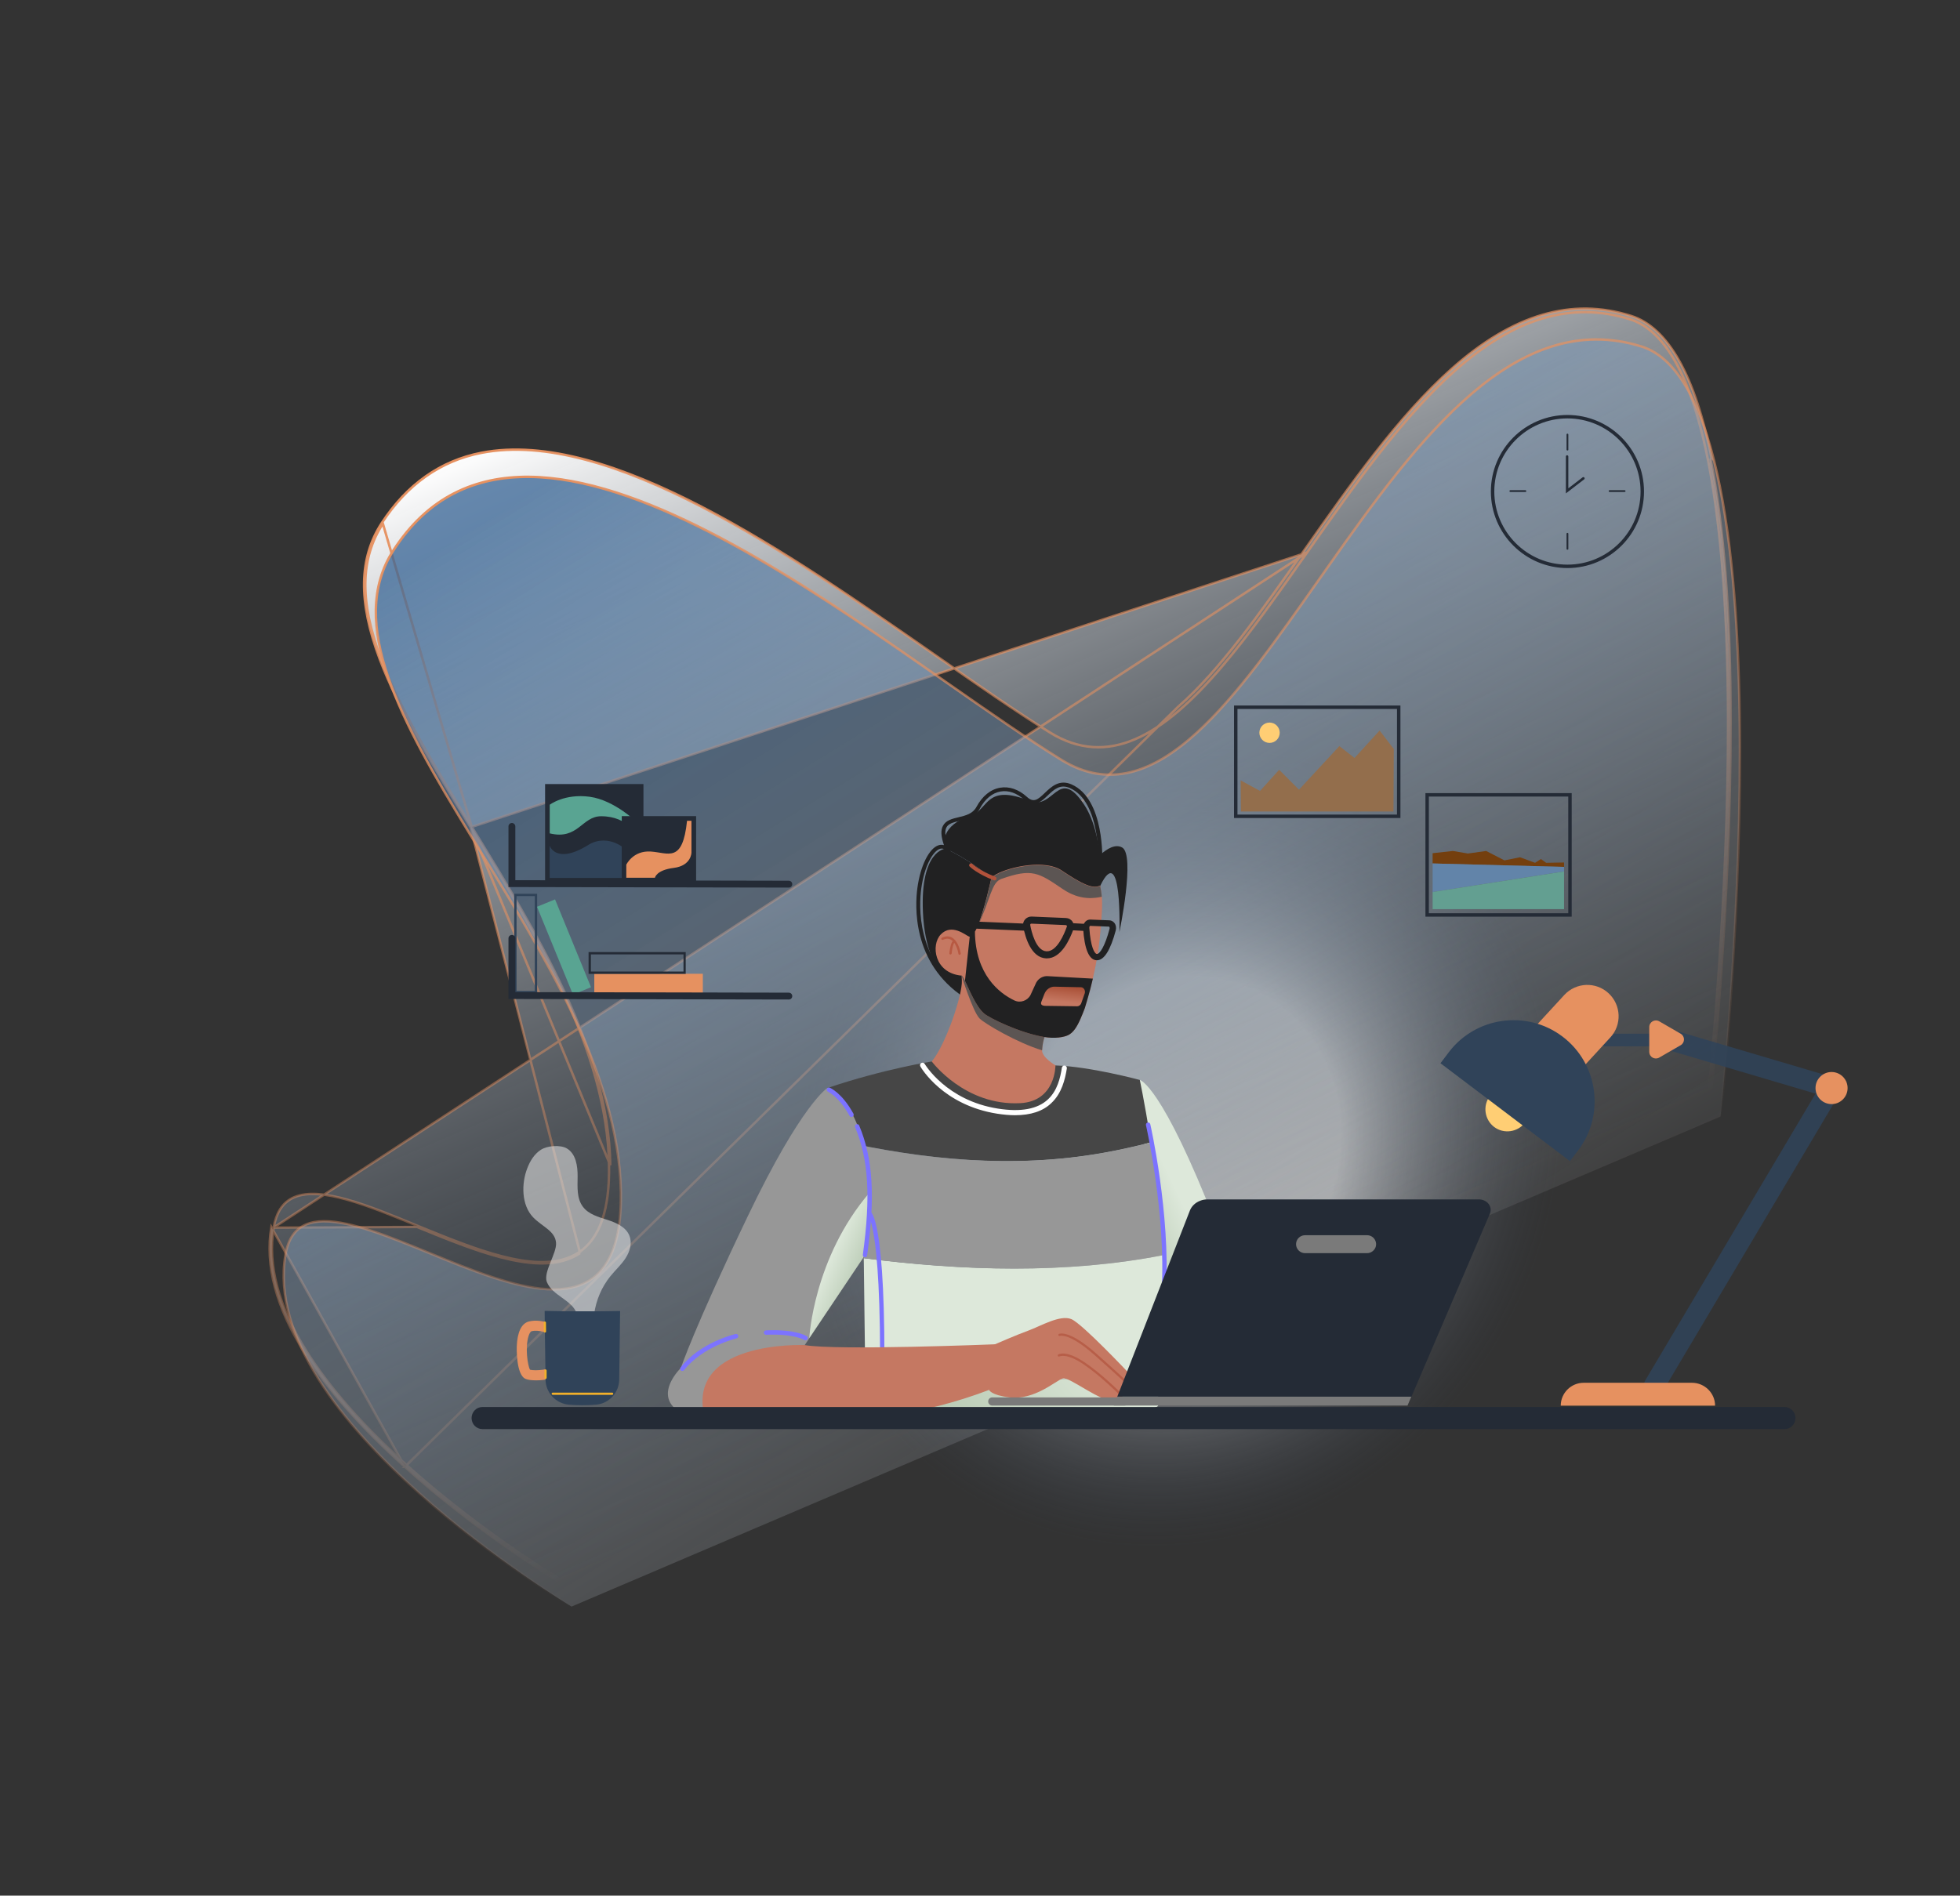 <svg width="798" height="772" viewBox="0 0 798 772" fill="none" xmlns="http://www.w3.org/2000/svg">
<rect x="0" y="0" width="798" height="772" fill="#333333" stroke="none"/>
<path d="M263.976 374.126C208.208 491.281 259.657 627.736 378.891 678.908C498.124 730.081 639.99 676.591 695.758 559.437C751.525 442.283 700.076 305.827 580.843 254.655C461.61 203.483 319.744 256.972 263.976 374.126Z" fill="url(#paint0_radial_229_2)"/>
<path d="M164.844 597.351L164.845 597.351C193.249 622.933 223.27 641.464 227.241 643.915C227.433 644.034 227.564 644.115 227.631 644.157L227.857 644.273L696.408 444.469L696.662 444.362L696.679 444.09L696.68 444.071L696.683 444.052L696.683 444.047L696.685 444.031L696.691 443.976C696.697 443.93 696.704 443.866 696.713 443.784C696.731 443.621 696.756 443.389 696.787 443.09C696.85 442.491 696.94 441.624 697.053 440.508C697.277 438.274 697.593 435.04 697.968 430.944C698.72 422.753 699.711 411.118 700.697 397.156C702.671 369.23 704.625 331.998 704.602 294.394L704.602 294.393C704.633 250.202 701.839 214.151 696.49 187.178C696.489 187.177 696.489 187.177 696.489 187.177L696.98 187.08C690.188 153.047 679.139 133.393 664.062 128.656C639.848 121.031 616.016 128.07 591.209 150.067C569.48 169.341 549.87 197.245 530.928 224.229L530.906 224.26C513.282 249.333 496.58 273.094 479.645 287.854L164.844 597.351ZM164.844 597.351C147.019 581.317 133.258 565.692 124.012 550.914L124.012 550.913C112.386 532.363 107.887 515.153 110.474 499.727L164.844 597.351ZM111.415 499.94L111.416 499.938C112.417 494.207 114.707 490.341 118.525 488.196C118.946 487.942 119.389 487.753 119.796 487.58L119.811 487.574C125.243 485.261 132.81 486.144 141.432 488.577C150.081 491.017 159.926 495.058 169.982 499.208M111.415 499.94L169.791 499.671M111.415 499.94C108.835 515.168 113.389 532.159 124.83 550.383L125.194 550.154L124.83 550.383C134.064 565.084 147.699 580.65 165.434 596.571C193.74 622.055 223.689 640.613 227.666 642.961L227.884 643.09L228.117 642.991L695.448 443.706L695.72 443.59L695.75 443.297C696.475 436.207 703.635 365.928 703.572 294.269C703.523 244.713 700.065 205.739 693.379 178.129C690.037 164.325 685.881 153.337 680.924 145.283C675.967 137.228 670.184 132.07 663.576 130.003C639.884 122.558 616.497 129.499 592.187 151.112C570.619 170.272 551.01 198.143 532.171 225.003L111.415 499.94ZM169.982 499.208L169.791 499.671M169.982 499.208C169.981 499.208 169.981 499.208 169.98 499.208L169.791 499.671M169.982 499.208C181.574 503.953 193.317 508.756 204.092 511.555C214.882 514.358 224.598 515.121 232.18 511.894C233.466 511.347 234.702 510.682 235.89 509.901M169.791 499.671C192.96 509.153 216.896 518.944 232.376 512.354C233.691 511.794 234.955 511.115 236.168 510.316M235.89 509.901C235.889 509.901 235.888 509.902 235.886 509.903L236.168 510.316M235.89 509.901C244.205 504.227 248.241 492.714 247.962 474.521L247.962 474.52C247.641 451.141 240.094 427.4 229.346 404.16C218.646 381.022 204.791 358.416 191.779 337.187L191.609 336.909M235.89 509.901C235.891 509.9 235.892 509.899 235.893 509.898L236.168 510.316M236.168 510.316L191.609 336.909M191.609 336.909L192.035 336.647M191.609 336.909L248.462 474.513C247.819 427.663 218.285 379.477 192.213 336.938L192.035 336.647M191.609 336.909L191.608 336.908M191.609 336.909C191.609 336.909 191.608 336.908 191.608 336.908M192.035 336.647C177.057 312.241 162.903 289.108 155.047 268.166C146.37 244.961 146.626 227.485 155.881 213.237L192.035 336.647ZM191.608 336.908C176.638 312.515 162.455 289.338 154.579 268.342L154.579 268.341C145.873 245.06 146.086 227.398 155.462 212.965L155.463 212.963C165.707 197.306 179.266 187.679 195.97 184.416L195.97 184.416C222.027 179.331 253.501 189.715 285.783 206.442C317.894 223.08 350.916 246.054 380.368 266.544L380.893 266.909L380.893 266.909L381.583 267.39C398.192 278.959 413.897 289.899 427.408 298.269L427.154 298.679L427.408 298.27C439.348 305.672 450.835 305.858 462.05 301.084C473.894 296.042 485.501 285.465 497.127 271.895C508.71 258.374 520.266 241.936 532.061 225.16L532.171 225.004L191.608 336.908Z" fill="url(#paint1_linear_229_2)" stroke="url(#paint2_linear_229_2)"/>
<path d="M160.223 224.053L160.224 224.053C174.265 202.409 193.442 193.971 215.536 194.199C237.671 194.426 262.747 203.354 288.498 216.508C314.241 229.657 340.607 247.002 365.312 264.01C372.19 268.744 378.94 273.453 385.512 278.039C402.537 289.916 418.368 300.961 432.127 309.454C441.763 315.401 451.124 316.704 460.311 314.463C469.475 312.228 478.423 306.477 487.281 298.399C503.737 283.392 520.02 260.219 536.923 236.164C538.207 234.336 539.494 232.504 540.786 230.67C559.101 204.656 578.216 178.244 599.178 160.345C620.127 142.457 642.836 133.139 668.386 141.137C676.253 143.604 682.711 150.278 687.969 160.199C693.224 170.115 697.245 183.211 700.271 198.399C706.321 228.772 708.366 267.404 708.4 305.432C708.433 343.455 706.456 380.851 704.471 408.742C703.478 422.687 702.483 434.256 701.736 442.337C701.363 446.378 701.052 449.547 700.834 451.706C700.725 452.785 700.639 453.611 700.581 454.168C700.557 454.399 700.537 454.583 700.523 454.72L232.705 654.282C232.662 654.256 232.613 654.226 232.558 654.193C232.317 654.046 231.958 653.828 231.491 653.539C230.556 652.963 229.186 652.108 227.445 650.996C223.964 648.773 219.003 645.52 213.084 641.406C201.245 633.179 185.582 621.511 170.275 607.747C154.965 593.981 140.03 578.133 129.632 561.548C119.232 544.959 113.406 527.689 116.212 511.051C117.345 504.346 120.285 500.552 124.492 498.731C128.747 496.89 134.4 497.019 141.043 498.426C147.673 499.83 155.205 502.486 163.171 505.608C166.974 507.099 170.871 508.694 174.81 510.306L175.36 510.531C179.486 512.22 183.656 513.923 187.806 515.539C196.103 518.77 204.339 521.66 212.013 523.396C219.682 525.13 226.834 525.722 232.948 524.317C239.086 522.907 244.159 519.489 247.636 513.265C251.101 507.063 252.964 498.112 252.789 485.655C252.439 460.725 244.015 435.619 232.219 411.072C221.848 389.489 208.853 368.303 196.416 348.026C194.708 345.242 193.011 342.475 191.332 339.726C177.418 316.941 164.8 295.437 158.086 275.89C151.374 256.35 150.599 238.87 160.223 224.053Z" fill="url(#paint3_linear_229_2)" stroke="url(#paint4_linear_229_2)"/>
<path d="M638.171 231.343C621.009 231.343 607 217.379 607 200.171C607 183.009 620.964 169 638.171 169C655.379 169 669.343 182.964 669.343 200.171C669.343 217.379 655.379 231.343 638.171 231.343ZM638.171 170.396C621.775 170.396 608.396 183.73 608.396 200.171C608.396 216.568 621.73 229.946 638.171 229.946C654.613 229.946 667.946 216.613 667.946 200.171C667.946 183.775 654.613 170.396 638.171 170.396Z" fill="#242B36"/>
<path d="M638.171 183.459C637.946 183.459 637.811 183.279 637.811 183.099V176.973C637.811 176.747 637.991 176.612 638.171 176.612C638.397 176.612 638.532 176.792 638.532 176.973V183.099C638.577 183.324 638.397 183.459 638.171 183.459Z" fill="#242B36"/>
<path d="M638.171 223.865C637.946 223.865 637.811 223.685 637.811 223.505V217.379C637.811 217.154 637.991 217.019 638.171 217.019C638.397 217.019 638.532 217.199 638.532 217.379V223.505C638.577 223.73 638.397 223.865 638.171 223.865Z" fill="#242B36"/>
<path d="M661.46 200.352H655.334C655.108 200.352 654.973 200.171 654.973 199.991C654.973 199.766 655.153 199.631 655.334 199.631H661.46C661.685 199.631 661.82 199.811 661.82 199.991C661.82 200.216 661.64 200.352 661.46 200.352Z" fill="#242B36"/>
<path d="M621.054 200.352H614.928C614.703 200.352 614.568 200.171 614.568 199.991C614.568 199.766 614.748 199.631 614.928 199.631H621.054C621.28 199.631 621.415 199.811 621.415 199.991C621.415 200.216 621.235 200.352 621.054 200.352Z" fill="#242B36"/>
<path d="M637.541 200.937V185.892C637.541 185.622 637.766 185.396 638.037 185.396C638.307 185.396 638.532 185.622 638.532 185.892V198.865L644.343 194.406C644.568 194.225 644.883 194.27 645.064 194.496C645.244 194.721 645.199 195.036 644.973 195.216L637.541 200.937Z" fill="#242B36"/>
<path d="M218.686 404.487H209.362V363.991H218.686V404.487ZM210.308 403.586H217.74V364.937H210.308V403.586V403.586Z" fill="#304359"/>
<path d="M286.155 404.494V396.566H241.965V404.494H286.155Z" fill="#E69160"/>
<path d="M279.182 396.604H239.632V387.73H279.182V396.604ZM240.578 395.658H278.281V388.676H240.578V395.658Z" fill="#242B36"/>
<path d="M225.983 366.276L218.646 369.279L233.286 405.049L240.623 402.046L225.983 366.276Z" fill="#59A492"/>
<path d="M321.164 407.055L207.02 406.829V382.144C207.02 381.379 207.65 380.748 208.416 380.748C209.182 380.748 209.812 381.379 209.812 382.144V404.036L321.164 404.262C321.93 404.262 322.561 404.892 322.561 405.658C322.561 406.424 321.975 407.055 321.164 407.055Z" fill="#242B36"/>
<path d="M321.164 361.47L207.02 361.244V336.559C207.02 335.794 207.65 335.163 208.416 335.163C209.182 335.163 209.812 335.794 209.812 336.559V358.452L321.164 358.677C321.93 358.677 322.561 359.307 322.561 360.073C322.561 360.839 321.975 361.47 321.164 361.47Z" fill="#242B36"/>
<path d="M261.525 319.803H222.425V358.902H261.525V319.803Z" fill="#242B36"/>
<path d="M261.975 359.352H221.93V319.307H261.975V359.352ZM222.876 358.406H261.029V320.253H222.876V358.406Z" fill="#242B36"/>
<path d="M223.822 327.73C223.822 327.73 229.858 323.09 240.128 324.487C250.353 325.883 259.678 335.207 259.678 335.207V340.793C259.678 340.793 256.029 332.415 244.768 332.415C236.84 332.415 235.443 342.189 223.822 339.397V327.73V327.73Z" fill="#59A492"/>
<path d="M223.822 344.487C223.822 344.487 226.435 352.28 239.633 344.037C247.065 339.397 257.786 344.487 259.633 355.208V357.551H244.723H223.777V344.487H223.822Z" fill="#304359"/>
<path d="M282.921 332.819H253.596V358.901H282.921V332.819Z" fill="#242B36"/>
<path d="M283.371 359.352H253.146V332.37H283.416V359.352H283.371ZM254.047 358.406H282.425V333.271H254.047V358.406Z" fill="#242B36"/>
<path d="M254.993 352.145C254.993 352.145 257.695 346.334 264.903 346.784C272.11 347.235 277.921 351.739 279.723 334.262H281.524V347.19C281.524 347.19 281.524 352.55 274.317 353.451C267.11 354.352 266.659 357.46 266.659 357.46H254.993V352.145Z" fill="#E69160"/>
<path d="M570.174 333.135H502.426V287.324H570.174V333.135ZM503.823 331.739H568.778V288.721H503.823V331.739Z" fill="#242B36"/>
<path d="M639.904 373.316H580.354V323H639.904V373.316ZM581.751 371.919H638.508V324.396H581.751V371.919Z" fill="#242B36"/>
<path d="M567.472 305.027L561.706 297.505L551.481 308.676L545.309 303.856L528.868 321.604L520.805 313.496L513.012 322.1L505.129 317.82L505.219 330.478H567.336L567.472 305.027Z" fill="#936E4C"/>
<path d="M583.283 347.459L591.526 346.559L597.652 347.595L605.085 346.559L612.517 350.387L618.869 349.126L624.995 351.378L627.382 349.847L629.499 351.378L636.797 351.243V353.045L583.283 351.649V347.459Z" fill="#743F0E"/>
<path d="M516.885 302.549C519.174 302.549 521.03 300.694 521.03 298.405C521.03 296.116 519.174 294.261 516.885 294.261C514.597 294.261 512.741 296.116 512.741 298.405C512.741 300.694 514.597 302.549 516.885 302.549Z" fill="#FFCE74"/>
<path d="M583.283 351.648L636.797 353.045V354.892L583.283 363.27V351.648Z" fill="#6284A9"/>
<path d="M583.283 363.271V370.253H636.797V354.893L583.283 363.271Z" fill="#639F91"/>
<path d="M443.507 353.091C443.507 353.091 451.345 342.145 456.84 345.118C462.336 348.091 455.759 379.623 455.759 379.623C455.759 379.623 456.93 342.326 447.966 360.704C445.714 365.209 443.507 353.091 443.507 353.091Z" fill="#212122"/>
<path d="M393.011 406.335C392.876 406.335 392.696 406.29 392.561 406.2C371.164 392.146 372.561 368.542 373.507 361.65C374.723 352.596 378.282 345.434 382.155 344.218C382.741 344.037 383.507 343.947 384.318 344.172C383.101 340.614 382.966 338.091 383.912 336.335C385.083 334.082 387.606 333.452 390.264 332.821C393.101 332.145 396.029 331.425 397.516 328.677C399.948 324.172 403.282 321.47 407.201 320.794C410.894 320.163 414.723 321.47 418.057 324.488C420.849 327.055 422.516 325.704 425.444 322.866C428.057 320.389 431.3 317.28 436.255 319.443C449.813 325.389 448.822 350.344 448.777 351.425C448.777 351.875 448.372 352.191 447.967 352.191C447.516 352.191 447.201 351.785 447.201 351.38C447.201 351.109 448.192 326.425 435.579 320.929C431.57 319.172 429.093 321.56 426.48 324.037C423.867 326.515 420.939 329.308 416.93 325.659C414.002 322.956 410.624 321.785 407.426 322.326C404.002 322.911 401.029 325.344 398.867 329.398C397.065 332.776 393.642 333.587 390.624 334.308C388.192 334.893 386.119 335.389 385.309 337.01C384.453 338.677 384.903 341.515 386.615 345.749L388.237 349.668L385.309 346.56C384.498 345.659 383.597 345.389 382.651 345.704C379.948 346.56 376.345 352.551 375.083 361.875C374.182 368.542 372.786 391.335 393.462 404.894C393.822 405.119 393.912 405.614 393.687 405.975C393.507 406.2 393.282 406.335 393.011 406.335Z" fill="#212122"/>
<path d="M464.048 439.804C464.048 439.804 472.877 441.335 495.309 498.993L471.57 541.201L464.048 439.804Z" fill="url(#paint5_linear_229_2)"/>
<path d="M449.408 469.444C455.985 468.272 462.336 466.831 468.642 465.209C465.534 446.335 464.048 439.804 464.048 439.804C464.048 439.804 443.687 434.308 429.723 433.903L379.363 432.281C379.363 432.281 359.678 435.389 337.02 443.047C337.02 443.047 338.371 451.966 340.714 464.353C375.894 472.236 412.201 476.11 449.408 469.444Z" fill="#464646"/>
<path d="M471.931 552.822C472.111 548.858 472.291 544.849 472.516 540.885C473.012 531.921 473.507 523.138 473.777 515.345C473.823 513.903 473.868 512.462 473.913 511.065C433.912 518.903 392.155 517.552 351.66 512.372C351.66 512.912 351.66 513.633 351.705 514.444C351.75 519.489 351.885 529.129 352.02 539.624C352.11 545.255 352.155 551.111 352.245 556.651C352.245 556.831 352.245 556.967 352.245 557.147C352.245 557.372 352.245 557.597 352.245 557.822C390.804 561.651 433.011 564.579 471.75 557.552C471.75 557.462 471.75 557.417 471.75 557.327C471.795 555.886 471.886 554.354 471.931 552.822Z" fill="url(#paint6_linear_229_2)"/>
<path d="M352.471 572.417V572.372C352.426 568.227 352.336 563.227 352.246 557.867C355.038 558.137 357.831 558.408 360.669 558.678C396.886 562.056 435.85 564.128 471.751 557.597C471.571 562.732 471.481 567.687 471.526 572.372C471.616 577.327 352.516 576.426 352.471 572.417Z" fill="url(#paint7_linear_229_2)"/>
<path d="M351.659 510.75C351.659 510.75 351.659 511.336 351.659 512.372C351.659 512.372 351.659 512.372 351.659 512.417C392.155 517.597 433.867 518.948 473.912 511.111C473.957 509.759 473.957 508.453 473.957 507.237C473.957 502.462 473.777 498.318 473.327 495.21C471.57 483.318 470.038 473.723 468.822 466.11C468.777 465.795 468.732 465.525 468.687 465.254C462.426 466.876 456.029 468.318 449.453 469.489C412.245 476.11 375.939 472.281 340.713 464.354C341.029 466.155 341.389 468.002 341.794 469.894C344.272 482.687 347.65 497.912 351.659 510.75Z" fill="#979797"/>
<path d="M473.823 526.606H473.778C473.282 526.561 472.922 526.156 472.967 525.66C474.769 494.489 466.66 458.588 466.57 458.227C466.48 457.732 466.751 457.281 467.246 457.146C467.742 457.056 468.192 457.326 468.327 457.822C468.417 458.182 476.57 494.354 474.724 525.75C474.679 526.246 474.273 526.606 473.823 526.606Z" fill="#7C73FF"/>
<path d="M358.912 580.345C358.912 580.345 358.867 580.345 358.912 580.345C358.417 580.345 358.011 579.94 358.011 579.444C358.957 537.777 357.606 516.921 356.3 506.741C355.038 496.921 353.597 495.074 353.597 495.074C353.192 494.804 353.056 494.264 353.327 493.858C353.597 493.453 354.137 493.318 354.543 493.588C355.264 494.083 361.57 500.57 359.768 579.489C359.768 579.94 359.363 580.345 358.912 580.345Z" fill="#7C73FF"/>
<path d="M447.922 360.704C448.913 344.848 445.219 333.452 441.48 327.821C430.804 311.605 429.273 330.253 419.138 326.154C401.3 318.992 402.516 329.578 395.624 331.92C382.561 336.335 384.273 343.767 384.903 345.569C402.516 353.677 414.453 367.866 429.543 380.614C438.282 373.587 447.651 364.938 447.922 360.704Z" fill="#212122"/>
<path d="M384.948 345.614C383.101 344.623 384.948 345.614 384.948 345.614C384.948 345.614 374.678 346.2 375.759 371.335C377.02 401.065 393.822 405.434 393.822 405.434C393.822 405.434 413.597 393.542 429.588 380.614C414.498 367.912 402.516 353.722 384.948 345.614Z" fill="#212122"/>
<path d="M429.723 433.857C429.723 433.857 429.859 448.497 415.399 449.263C392.786 450.434 379.363 432.281 379.363 432.281C385.129 425.344 391.885 405.118 391.615 399.353C391.57 398.136 391.525 397.416 391.525 397.416C413.327 385.343 426.075 420.164 426.075 420.164C426.03 420.254 425.985 420.344 425.94 420.434C425.129 422.416 424.678 424.218 424.453 425.839C424.363 426.515 424.318 427.146 424.273 427.686C424.093 430.569 429.723 433.857 429.723 433.857Z" fill="#C57862"/>
<path opacity="0.9" d="M426.075 420.209C426.03 420.299 425.985 420.389 425.94 420.479C425.129 422.461 424.678 424.263 424.453 425.885C424.363 426.56 424.318 427.191 424.273 427.731C414.318 424.758 400.714 416.785 398.777 414.713C395.984 411.74 391.525 397.416 391.525 397.416C413.327 385.344 426.075 420.209 426.075 420.209Z" fill="#515151"/>
<path d="M447.696 382.776C447.291 386.876 446.345 392.506 444.948 398.497C444.813 399.128 444.633 399.758 444.498 400.389C444.453 400.614 444.363 400.84 444.318 401.065C444.318 401.11 444.318 401.11 444.318 401.155C444.003 402.416 443.687 403.677 443.327 404.894C442.831 406.831 442.246 408.722 441.66 410.614C441.03 412.236 440.444 413.768 439.813 415.164C438.462 418.182 437.02 420.524 434.903 421.56C433.237 422.371 429.588 423.092 424.903 422.281C414.858 420.524 402.831 414.578 400.714 412.777C397.291 409.849 394.543 402.912 392.876 399.443C392.606 398.903 392.381 398.452 392.2 398.092C391.93 397.641 391.705 397.371 391.525 397.326C380.354 396.335 378.912 384.758 383.056 380.524C387.516 375.93 393.146 380.884 394.543 381.425C394.633 381.47 394.723 381.47 394.813 381.47C394.858 381.47 394.858 381.47 394.903 381.47C395.309 381.425 395.714 381.11 396.119 380.614C396.39 380.299 396.66 379.893 396.93 379.443C397.291 378.857 397.606 378.137 397.966 377.371C400.579 371.425 403.687 357.371 403.687 357.371C404.137 356.965 404.768 356.515 405.489 356.11C411.39 352.821 425.624 349.983 432.246 354.488C439.768 359.533 444.994 362.416 447.921 360.569C448.192 362.281 448.462 363.497 448.597 365.074C448.867 368.092 448.732 372.191 447.696 382.776Z" fill="#C57862"/>
<path opacity="0.9" d="M447.922 360.704C444.994 362.506 439.723 359.623 432.246 354.623C425.579 350.164 411.345 353.001 405.489 356.29C405.174 356.47 404.903 356.65 404.633 356.83C404.588 356.83 404.588 356.875 404.543 356.875C404.408 356.965 404.273 357.056 404.183 357.146C404.138 357.191 404.138 357.191 404.092 357.236C403.957 357.371 403.822 357.461 403.687 357.551C403.687 357.551 400.579 371.605 397.966 377.551C403.417 365.749 403.642 359.398 407.651 357.956C420.219 353.497 422.876 355.389 432.741 362.101C439.768 366.875 445.759 365.794 448.597 365.209C448.462 363.632 448.237 362.416 447.922 360.704Z" fill="#515151"/>
<path d="M352.471 507.732C352.245 509.939 352.11 511.246 352.11 511.246L351.57 512.056L329.542 544.939L327.651 547.777C318.281 548.408 302.2 554.084 295.443 560.435C286.93 568.363 287.29 578.723 287.29 578.723C260.173 573.408 277.2 557.102 277.2 557.102C277.2 557.102 282.47 541.201 304.497 495.209C326.524 449.218 336.975 443.002 336.975 443.002C349.813 449.534 353.822 470.795 354.137 487.822C354.317 496.246 352.876 503.588 352.471 507.732Z" fill="#979797"/>
<path d="M277.785 558.318C277.605 558.318 277.38 558.273 277.245 558.138C276.839 557.823 276.794 557.282 277.11 556.877C285.173 546.651 298.912 543.408 299.497 543.273C299.993 543.183 300.443 543.453 300.578 543.949C300.668 544.444 300.398 544.895 299.903 545.03C299.768 545.075 286.164 548.273 278.506 558.003C278.326 558.228 278.056 558.318 277.785 558.318Z" fill="#7C73FF"/>
<path d="M405.083 547.462C405.083 547.462 340.579 550.075 327.56 547.777C327.56 547.777 277.47 545.66 287.29 578.723C287.29 578.723 348.732 586.741 402.606 566.066C402.606 566.066 414.138 556.156 405.083 547.462Z" fill="#C57862"/>
<path d="M405.083 547.462C405.083 547.462 414.092 543.543 418.822 541.831C423.552 540.119 431.66 535.254 436.255 537.236C440.849 539.263 459.813 559.444 459.813 559.444C459.813 559.444 459.498 569.714 453.867 570.48C448.237 571.246 435.489 560.57 432.696 561.381C429.858 562.236 421.21 570.345 410.984 569.083C403.327 568.137 402.696 566.02 402.696 566.02C402.696 566.02 400.804 549.669 405.083 547.462Z" fill="#C57862"/>
<path d="M458.327 563.228C458.192 563.228 458.102 563.183 458.012 563.093C457.966 563.048 456.48 561.471 445.759 551.967C435.354 542.687 431.57 544.039 431.525 544.039C431.3 544.129 431.029 544.039 430.939 543.814C430.849 543.588 430.939 543.318 431.165 543.228C431.345 543.138 435.354 541.471 446.345 551.246C457.111 560.841 458.597 562.372 458.642 562.462C458.822 562.643 458.822 562.958 458.597 563.093C458.552 563.183 458.417 563.228 458.327 563.228Z" fill="#B75E48"/>
<path d="M456.21 568.273C456.075 568.273 455.985 568.228 455.895 568.138C455.805 568.048 448.192 560.345 441.03 555.525C434.138 550.885 431.39 552.417 431.345 552.417C431.12 552.552 430.85 552.462 430.714 552.237C430.579 552.012 430.669 551.741 430.85 551.606C430.985 551.516 434.048 549.714 441.525 554.759C448.778 559.624 456.48 567.417 456.525 567.507C456.706 567.687 456.706 567.958 456.525 568.138C456.435 568.228 456.3 568.273 456.21 568.273Z" fill="#B75E48"/>
<path d="M444.948 398.542C444.813 399.173 444.678 399.804 444.498 400.434C444.453 400.66 444.408 400.885 444.318 401.11C444.318 401.155 444.318 401.155 444.318 401.155C444.002 402.416 443.687 403.678 443.327 404.894C442.786 406.831 442.246 408.723 441.66 410.615C441.029 412.236 440.444 413.768 439.813 415.164C438.462 418.182 437.02 420.525 434.903 421.561C433.237 422.371 429.588 423.092 424.903 422.281C414.858 420.525 402.831 414.579 400.714 412.777C397.29 409.849 394.588 402.912 392.876 399.443L394.813 381.515C394.813 381.515 395.038 379.488 396.93 379.488C397.155 396.876 406.75 404.443 412.966 407.416C415.354 408.588 418.282 407.597 419.543 405.254L421.885 400.164C422.876 398.362 424.813 397.326 426.84 397.551L444.948 398.542Z" fill="#212122"/>
<path d="M438.417 409.804L425.399 409.624C424.228 409.533 423.507 409.083 424.002 407.912L425.219 404.759C425.984 402.822 427.786 401.651 429.678 401.831L440.219 402.056C441.3 402.191 441.975 403.362 441.66 404.488L440.264 408.452C439.993 409.308 439.228 409.849 438.417 409.804Z" fill="url(#paint8_linear_229_2)"/>
<path d="M352.471 507.732C352.155 509.308 351.84 510.795 351.525 512.056L329.498 544.939C329.498 544.939 331.164 512.236 354.137 485.569C354.768 487.461 353.777 501.155 352.471 507.732Z" fill="url(#paint9_linear_229_2)"/>
<path d="M352.2 512.011C352.155 512.011 352.11 512.011 352.065 512.011C351.57 511.966 351.254 511.516 351.299 511.02C354.543 487.327 353.642 472.236 348.146 459.038C347.966 458.588 348.191 458.047 348.642 457.867C349.092 457.687 349.633 457.912 349.813 458.362C355.444 471.876 356.389 487.236 353.056 511.246C353.011 511.651 352.651 512.011 352.2 512.011Z" fill="#7C73FF"/>
<path d="M346.66 454.894C346.345 454.894 346.029 454.714 345.894 454.443C341.57 446.56 337.2 444.668 337.155 444.623C336.705 444.443 336.48 443.903 336.66 443.452C336.84 443.002 337.381 442.777 337.831 442.957C338.011 443.047 342.831 445.074 347.471 453.542C347.696 453.993 347.561 454.488 347.11 454.759C346.93 454.849 346.795 454.894 346.66 454.894Z" fill="#7C73FF"/>
<path d="M413.237 454.173C410.984 454.173 408.552 453.947 405.939 453.542C384.002 450.074 375.083 434.983 374.723 434.308C374.453 433.812 374.588 433.182 375.083 432.911C375.579 432.641 376.209 432.776 376.48 433.272C376.57 433.407 385.308 448.182 406.255 451.47C415.579 452.956 422.426 451.695 426.66 447.731C430.489 444.173 431.705 438.947 432.336 434.803C432.426 434.263 432.966 433.857 433.507 433.947C434.047 434.037 434.453 434.578 434.363 435.118C433.642 439.578 432.291 445.254 428.056 449.218C424.633 452.551 419.633 454.173 413.237 454.173Z" fill="white"/>
<path d="M390.669 388.857C390.444 388.857 390.264 388.677 390.219 388.452C390.219 388.407 389.498 383.902 387.065 382.641C386.164 382.145 385.083 382.19 383.912 382.731C383.687 382.821 383.417 382.731 383.282 382.506C383.192 382.281 383.282 382.01 383.507 381.875C384.993 381.199 386.345 381.154 387.516 381.785C390.354 383.317 391.119 388.091 391.165 388.272C391.21 388.542 391.029 388.767 390.759 388.812C390.714 388.857 390.669 388.857 390.669 388.857Z" fill="#B75942"/>
<path d="M386.975 388.723C386.975 388.723 386.93 388.723 386.975 388.723C386.705 388.723 386.48 388.497 386.525 388.227C386.525 388.092 386.795 385.074 387.651 383.587C387.786 383.362 388.056 383.272 388.282 383.407C388.507 383.542 388.597 383.813 388.462 384.038C387.696 385.344 387.471 388.272 387.471 388.272C387.426 388.542 387.2 388.723 386.975 388.723Z" fill="#B75942"/>
<path d="M327.966 545.84C327.786 545.84 327.651 545.795 327.47 545.705C327.425 545.66 323.236 543.092 311.93 543.588C311.434 543.633 311.029 543.228 310.984 542.732C310.984 542.237 311.344 541.831 311.84 541.786C323.867 541.246 328.281 544.038 328.461 544.174C328.867 544.444 329.002 544.984 328.732 545.39C328.552 545.705 328.281 545.84 327.966 545.84Z" fill="#7C73FF"/>
<path d="M404.903 358.542C404.813 358.542 404.723 358.542 404.633 358.497C397.921 355.929 394.948 353.046 394.813 352.911C394.498 352.596 394.498 352.146 394.813 351.83C395.128 351.515 395.579 351.515 395.894 351.83C395.939 351.875 398.822 354.623 405.219 357.056C405.624 357.191 405.804 357.641 405.669 358.046C405.489 358.362 405.174 358.542 404.903 358.542Z" fill="#B2523B"/>
<path d="M417.561 379.037H417.516L392.786 378.001C391.975 377.956 391.344 377.281 391.389 376.515C391.435 375.704 392.11 375.073 392.876 375.118L417.606 376.155C418.417 376.2 419.047 376.875 419.002 377.641C418.957 378.452 418.327 379.037 417.561 379.037Z" fill="#212122"/>
<path d="M426.209 390.299C426.119 390.299 426.029 390.299 425.939 390.299C419.903 390.028 417.47 382.01 416.57 377.281C416.389 376.245 416.66 375.209 417.335 374.443C418.011 373.677 419.002 373.227 420.038 373.272L434.002 373.857C435.083 373.902 436.074 374.443 436.66 375.344C437.245 376.245 437.426 377.326 437.065 378.362C435.489 382.821 431.975 390.299 426.209 390.299ZM419.903 376.155C419.723 376.155 419.588 376.245 419.543 376.335C419.498 376.38 419.407 376.515 419.452 376.74C419.903 379.218 421.75 387.236 426.074 387.416C430.308 387.596 433.281 380.434 434.362 377.371C434.453 377.191 434.362 377.01 434.317 376.965C434.272 376.875 434.137 376.785 433.957 376.74L419.903 376.155Z" fill="#212122"/>
<path d="M446.615 391.065C446.57 391.065 446.525 391.065 446.48 391.065C443.372 390.93 441.525 386.56 440.985 378.002C440.94 376.966 441.255 375.975 441.931 375.299C442.471 374.759 443.147 374.488 443.868 374.488L451.751 374.804C452.516 374.849 453.237 375.254 453.733 375.885C454.363 376.696 454.543 377.822 454.273 378.903C452.111 386.966 449.543 391.065 446.615 391.065ZM443.778 377.056C443.687 377.101 443.507 377.416 443.507 377.822C444.003 385.569 445.624 388.452 446.57 388.497C446.57 388.497 446.57 388.497 446.615 388.497C447.787 388.497 449.904 385.299 451.751 378.272C451.886 377.822 451.66 377.416 451.57 377.371L443.778 377.056Z" fill="#212122"/>
<path d="M441.75 379.127C441.705 379.127 441.705 379.127 441.66 379.127L435.804 378.812C434.994 378.767 434.408 378.091 434.453 377.281C434.498 376.47 435.174 375.884 435.985 375.929L441.841 376.245C442.651 376.29 443.237 376.965 443.192 377.776C443.147 378.542 442.516 379.127 441.75 379.127Z" fill="#212122"/>
<path d="M574.634 568.722L573.058 572.415H453.462L454.904 568.722H574.634Z" fill="#7A7A7A"/>
<path d="M606.616 494.217L574.679 568.767H454.904L465.85 540.704L484.454 493.001C485.174 491.154 486.751 489.712 488.688 488.992C489.589 488.631 490.58 488.451 491.616 488.451H602.112C605.49 488.451 607.788 491.424 606.616 494.217Z" fill="#242B36"/>
<path d="M457.787 572.415H404.003C403.102 572.415 402.336 571.695 402.336 570.749C402.336 569.803 403.057 569.082 404.003 569.082H457.787C458.688 569.082 459.453 569.803 459.453 570.749C459.453 571.695 458.733 572.415 457.787 572.415Z" fill="#7A7A7A"/>
<path d="M556.616 510.343H531.346C528.778 510.343 527.022 507.776 527.923 505.388C528.463 503.992 529.814 503.046 531.346 503.046H556.616C559.229 503.046 561.031 505.749 559.95 508.181C559.364 509.442 558.058 510.343 556.616 510.343Z" fill="#7A7A7A"/>
<path d="M673.374 568.543C672.653 568.543 671.932 568.363 671.256 567.957C669.274 566.786 668.599 564.219 669.815 562.237L739.185 445.389L678.284 427.371C676.076 426.695 674.815 424.398 675.446 422.146C676.121 419.938 678.419 418.677 680.671 419.308L751.933 440.389L677.067 566.471C676.166 567.777 674.77 568.543 673.374 568.543Z" fill="#304359" fill-opacity="0.88"/>
<path d="M750.324 447.728C752.874 445.177 752.874 441.042 750.324 438.491C747.773 435.94 743.637 435.94 741.087 438.491C738.536 441.042 738.536 445.177 741.087 447.728C743.637 450.279 747.773 450.279 750.324 447.728Z" fill="#E69160"/>
<path d="M673.824 426.11H653.328C651.932 426.11 650.761 424.984 650.761 423.542C650.761 422.146 651.887 420.975 653.328 420.975H673.824C675.22 420.975 676.392 422.101 676.392 423.542C676.392 424.984 675.265 426.11 673.824 426.11Z" fill="#304359" fill-opacity="0.88"/>
<path d="M698.284 572.462H635.445C635.445 567.327 639.635 563.138 644.77 563.138H688.959C694.094 563.183 698.284 567.372 698.284 572.462Z" fill="#E69160"/>
<path d="M626.211 435.615C621.031 430.84 620.715 422.732 625.49 417.597L636.887 405.209C641.662 400.029 649.77 399.714 654.905 404.488C660.085 409.263 660.4 417.371 655.626 422.506L644.229 434.894C639.499 440.074 631.391 440.389 626.211 435.615Z" fill="#E69160"/>
<path d="M671.481 428.362V418.272C671.481 416.2 673.734 414.893 675.536 415.929L684.274 420.974C686.076 422.011 686.076 424.623 684.274 425.659L675.536 430.704C673.734 431.74 671.481 430.479 671.481 428.362Z" fill="#E69160"/>
<path d="M607.472 445.119L621.796 455.975L620.896 457.191C617.923 461.11 612.247 461.921 608.328 458.948C604.409 455.975 603.598 450.299 606.571 446.38L607.472 445.119Z" fill="#FFCE74"/>
<path d="M639.184 472.867L586.481 433.002L589.859 428.543C600.805 414.038 621.661 411.155 636.166 422.146C650.671 433.092 653.553 453.948 642.562 468.453L639.184 472.867Z" fill="#304359"/>
<path d="M218.326 562.147C216.569 562.147 215.038 561.967 214.137 561.606C209.993 560.165 210.398 548.453 210.398 548.318C210.623 542.462 212.335 538.949 215.308 538.183C221.209 536.651 228.371 540.886 228.686 541.066L229.677 541.651V557.597L229.317 558.093C227.425 561.111 222.29 562.147 218.326 562.147ZM215.804 557.823C218.011 558.363 223.777 557.868 225.623 556.246V544.039C223.416 542.958 219.362 541.381 216.389 542.147C216.119 542.237 215.623 542.777 215.218 544.039C213.731 548.633 214.813 556.201 215.804 557.823Z" fill="#E69160"/>
<path opacity="0.55" d="M248.461 519.804C250.488 517.281 252.921 515.119 254.677 512.417C256.434 509.714 257.47 506.245 256.254 503.227C254.858 499.714 250.939 497.957 247.29 496.786C243.641 495.615 239.677 494.534 237.38 491.516C234.767 488.137 235.128 483.452 235.173 479.173C235.218 474.894 234.497 469.939 230.848 467.732C228.191 466.11 222.74 466.56 220.173 468.272C217.56 469.984 215.848 472.732 214.722 475.66C212.2 482.056 212.29 490.795 217.065 495.75C220.803 499.624 225.984 501.245 226.389 506.11C226.749 510.435 221.074 518.047 222.65 522.101C224.902 527.732 233.011 529.354 234.902 535.119C235.443 536.741 235.398 538.498 235.578 540.165C235.758 541.876 236.254 543.633 237.56 544.714C239.362 546.201 241.885 545.525 241.975 543.183C242.065 540.435 241.569 537.777 241.93 534.984C242.695 529.534 244.948 524.173 248.461 519.804Z" fill="#E8E8E8"/>
<path d="M252.47 533.903L252.11 561.877C252.02 567.192 247.966 571.606 242.651 572.057C241.074 572.192 239.227 572.282 237.11 572.282C234.993 572.282 233.191 572.192 231.569 572.057C226.299 571.561 222.2 567.192 222.11 561.877L222.065 557.687L221.84 542.642L221.795 538.363L221.75 533.858C229.092 534.084 245.398 534.084 252.47 533.903Z" fill="#304359"/>
<path d="M249.227 568.047H225.038C224.768 568.047 224.587 567.822 224.587 567.597C224.587 567.327 224.813 567.146 225.038 567.146H249.227C249.497 567.146 249.678 567.372 249.678 567.597C249.678 567.867 249.497 568.047 249.227 568.047Z" fill="#F2B02A"/>
<path d="M221.885 542.687C221.614 542.687 221.434 542.462 221.434 542.237L221.389 538.633C221.389 538.363 221.569 538.183 221.84 538.183C222.11 538.183 222.29 538.408 222.29 538.633L222.335 542.237C222.38 542.462 222.155 542.687 221.885 542.687Z" fill="#F2B02A"/>
<path d="M222.11 561.561C221.839 561.561 221.659 561.336 221.659 561.111V558.138C221.659 557.868 221.884 557.688 222.11 557.688C222.335 557.688 222.56 557.913 222.56 558.138V561.111C222.56 561.336 222.38 561.561 222.11 561.561Z" fill="#F2B02A"/>
<path d="M726.593 582H196.408C193.979 582 192 579.98 192 577.5C192 575.02 193.979 573 196.408 573H726.593C729.022 573 731 575.02 731 577.5C731 579.98 729.022 582 726.593 582Z" fill="#242B36"/>
<defs>
<radialGradient id="paint0_radial_229_2" cx="0" cy="0" r="1" gradientUnits="userSpaceOnUse" gradientTransform="translate(479.867 466.782) rotate(-156.022) scale(288.1 315.534)">
<stop offset="0.224" stop-color="white" stop-opacity="0.57"/>
<stop offset="0.531" stop-color="#354660" stop-opacity="0"/>
</radialGradient>
<linearGradient id="paint1_linear_229_2" x1="310.812" y1="132.305" x2="482.783" y2="536.301" gradientUnits="userSpaceOnUse">
<stop stop-color="white"/>
<stop offset="1" stop-color="#304359" stop-opacity="0"/>
</linearGradient>
<linearGradient id="paint2_linear_229_2" x1="310.812" y1="132.305" x2="482.783" y2="536.301" gradientUnits="userSpaceOnUse">
<stop stop-color="#E69160"/>
<stop offset="1" stop-color="#E69160" stop-opacity="0"/>
</linearGradient>
<linearGradient id="paint3_linear_229_2" x1="221.5" y1="197.5" x2="738.5" y2="1034.5" gradientUnits="userSpaceOnUse">
<stop stop-color="#356394" stop-opacity="0.74"/>
<stop offset="0.525" stop-color="white" stop-opacity="0"/>
</linearGradient>
<linearGradient id="paint4_linear_229_2" x1="316.008" y1="144.392" x2="487.177" y2="546.503" gradientUnits="userSpaceOnUse">
<stop stop-color="#E69160"/>
<stop offset="1" stop-color="#E69160" stop-opacity="0"/>
</linearGradient>
<linearGradient id="paint5_linear_229_2" x1="479.174" y1="485.094" x2="455.588" y2="496.303" gradientUnits="userSpaceOnUse">
<stop stop-color="#DDE8DA"/>
<stop offset="1" stop-color="#BACBB5"/>
</linearGradient>
<linearGradient id="paint6_linear_229_2" x1="424.186" y1="523.866" x2="352.086" y2="528.272" gradientUnits="userSpaceOnUse">
<stop stop-color="#DDE8DA"/>
<stop offset="1" stop-color="#DDE8DA"/>
</linearGradient>
<linearGradient id="paint7_linear_229_2" x1="440.732" y1="539.497" x2="391.059" y2="583.737" gradientUnits="userSpaceOnUse">
<stop stop-color="#DDE8DA"/>
<stop offset="1" stop-color="#BACBB5"/>
</linearGradient>
<linearGradient id="paint8_linear_229_2" x1="432.598" y1="408.054" x2="433.268" y2="401.762" gradientUnits="userSpaceOnUse">
<stop stop-color="#C57862"/>
<stop offset="1" stop-color="#AA5138"/>
</linearGradient>
<linearGradient id="paint9_linear_229_2" x1="337.468" y1="513.397" x2="350.973" y2="519.239" gradientUnits="userSpaceOnUse">
<stop stop-color="#DDE8DA"/>
<stop offset="1" stop-color="#BACBB5"/>
</linearGradient>
</defs>
</svg>
